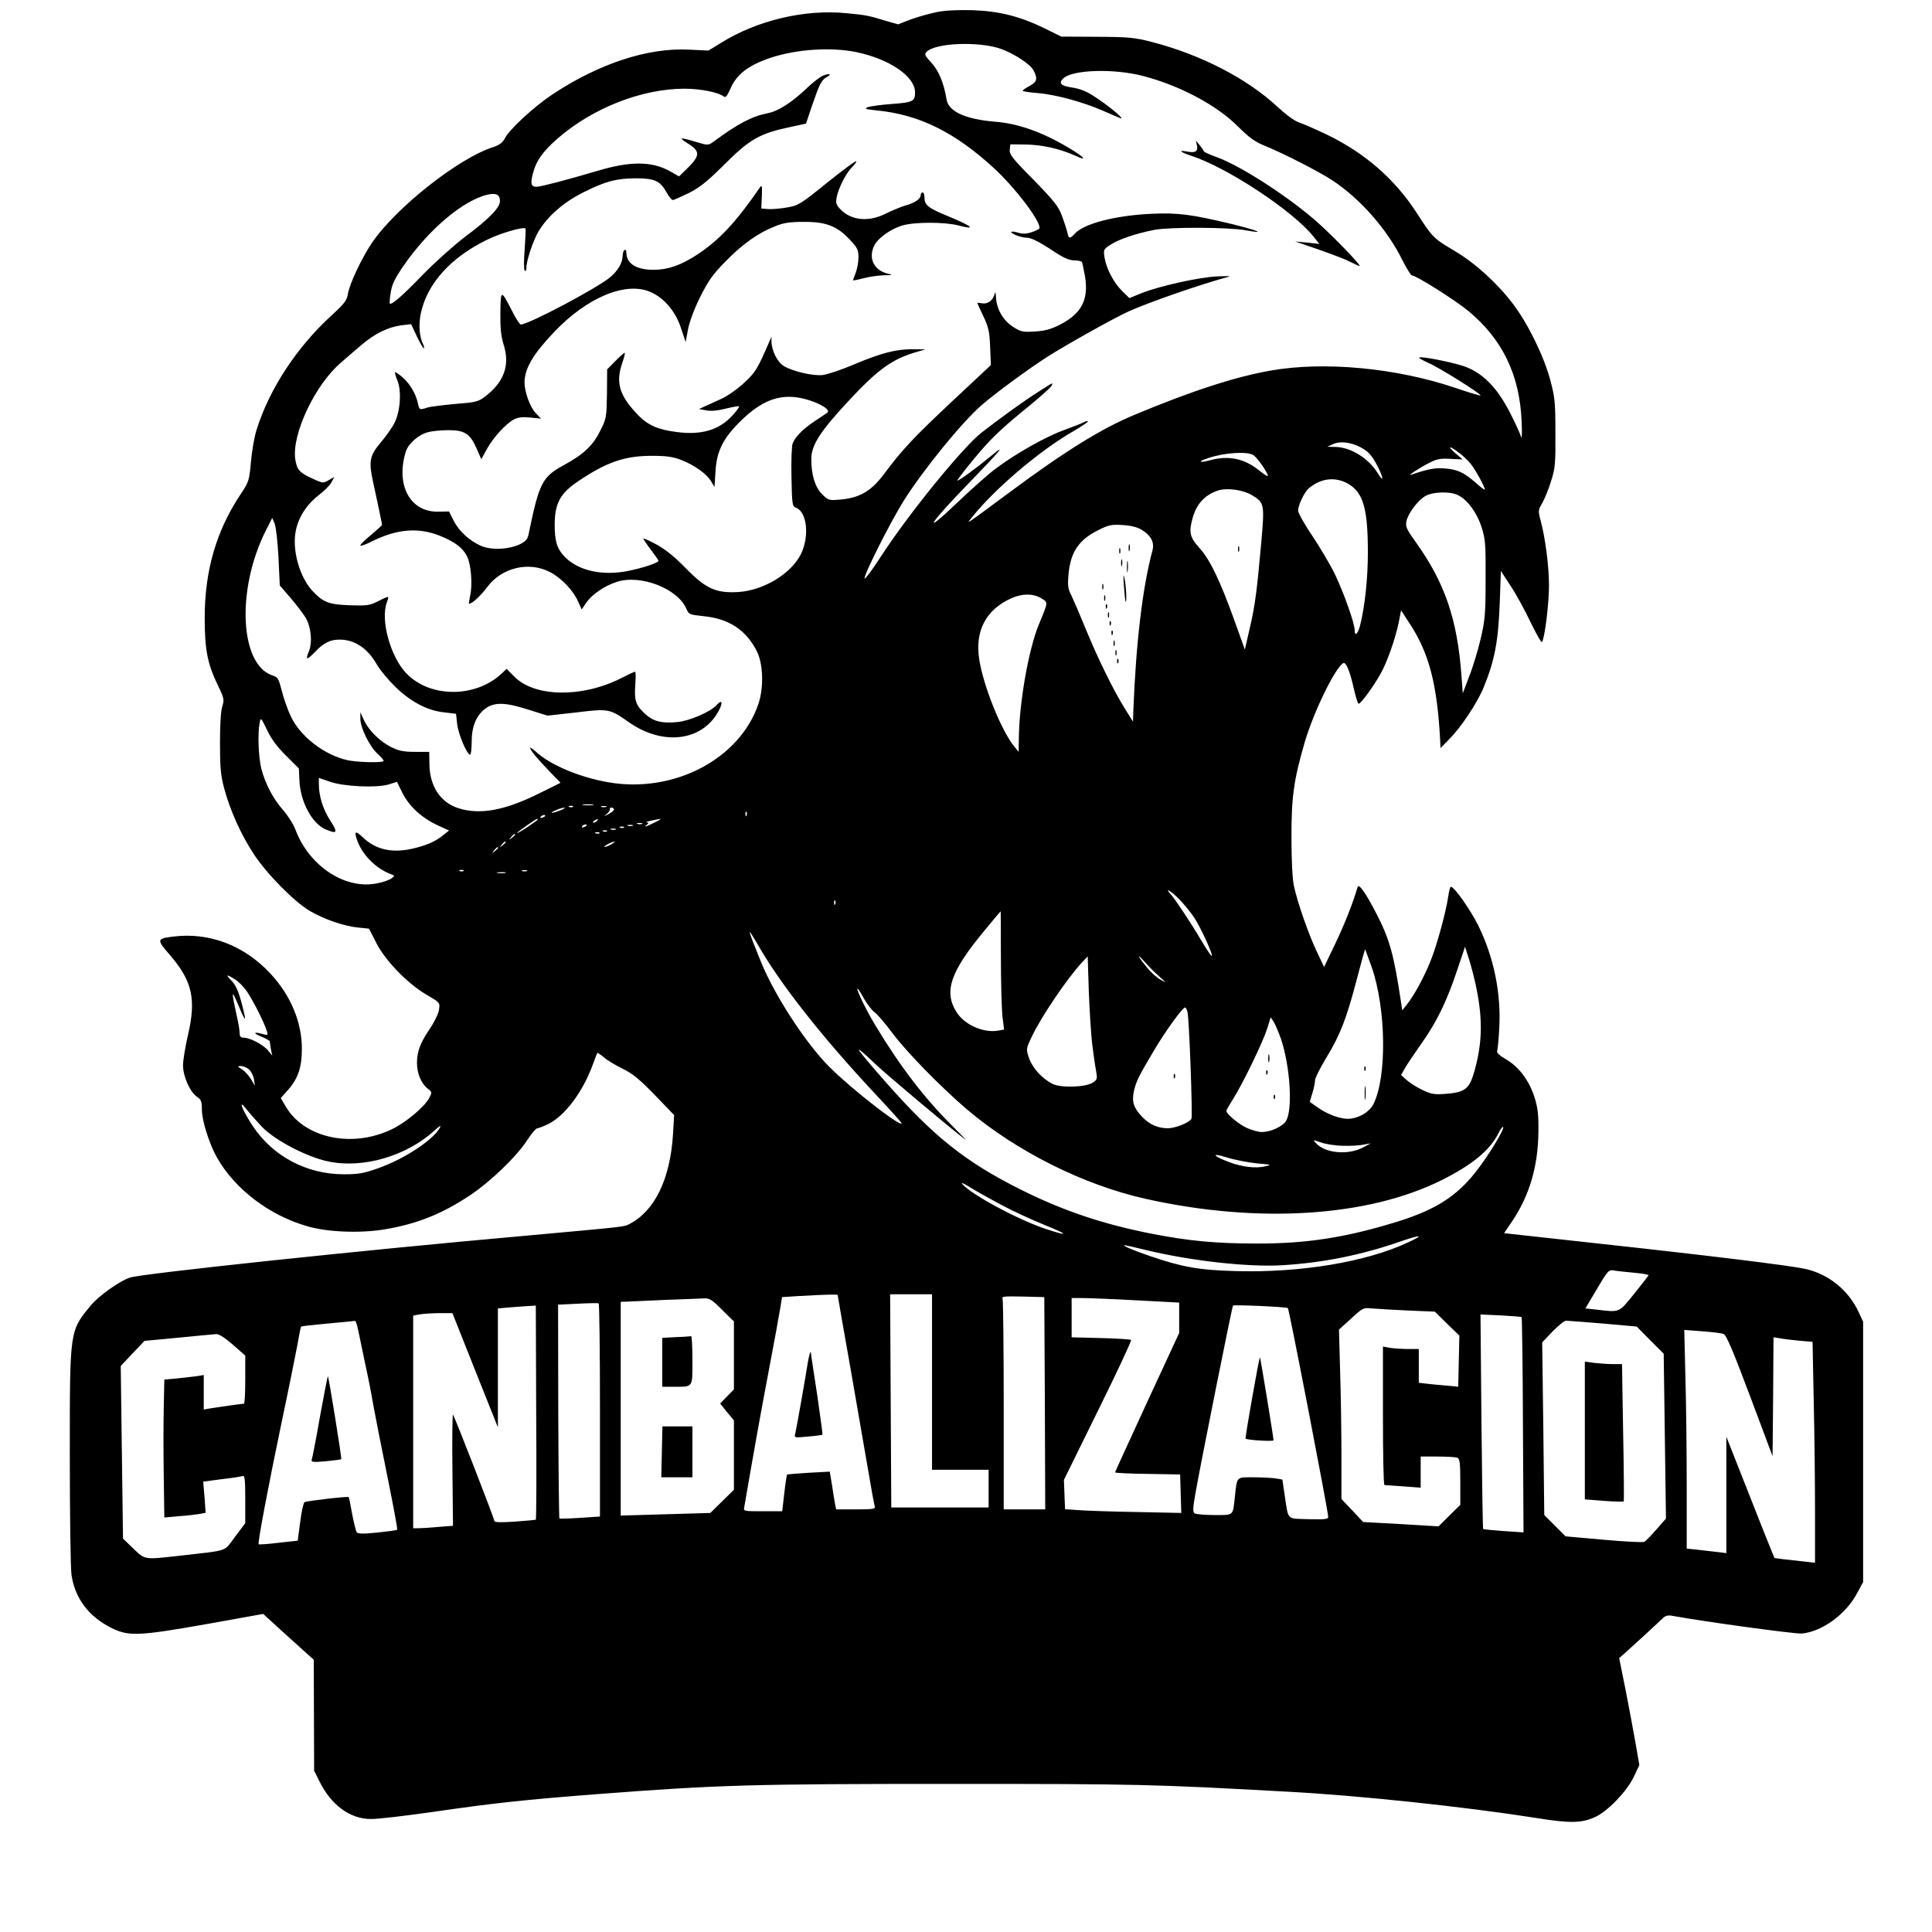 <?xml version="1.0" standalone="no"?>
<!DOCTYPE svg PUBLIC "-//W3C//DTD SVG 20010904//EN"
 "http://www.w3.org/TR/2001/REC-SVG-20010904/DTD/svg10.dtd">
<svg version="1.0" xmlns="http://www.w3.org/2000/svg"
 width="1024pt" height="1024pt" viewBox="0 0 1024 1024"
 preserveAspectRatio="xMidYMid meet">

<g transform="translate(0,1024) scale(0.1,-0.1)"
fill="#000000" stroke="none">
<path d="M4965 10176 c-38 -8 -100 -25 -138 -39 l-67 -26 -63 18 c-95 29 -105
31 -210 41 -220 22 -471 -37 -662 -155 l-70 -43 -105 5 c-216 11 -475 -74
-720 -236 -97 -64 -228 -184 -254 -234 -13 -24 -30 -36 -60 -46 -183 -57 -519
-322 -646 -510 -54 -81 -117 -215 -126 -268 -5 -35 -18 -52 -89 -117 -183
-167 -329 -391 -395 -604 -12 -37 -25 -113 -30 -170 -9 -100 -11 -106 -55
-172 -129 -194 -190 -405 -190 -655 0 -171 15 -244 71 -360 32 -66 33 -73 22
-110 -8 -24 -12 -101 -12 -195 0 -129 4 -169 22 -238 32 -118 88 -243 156
-347 68 -105 215 -254 298 -303 73 -43 181 -81 255 -88 l59 -6 39 -77 c49 -95
169 -218 269 -275 68 -40 68 -40 63 -77 -3 -21 -24 -65 -48 -100 -52 -78 -68
-119 -69 -182 0 -56 22 -109 57 -137 23 -18 23 -20 9 -48 -25 -48 -126 -133
-201 -168 -211 -101 -463 -46 -561 122 l-26 44 40 45 c52 59 72 119 72 216 0
141 -59 283 -166 398 -139 150 -324 221 -516 197 -88 -11 -89 -15 -18 -97 119
-138 141 -234 96 -426 -14 -61 -26 -133 -26 -160 0 -58 38 -143 75 -167 21
-14 25 -24 25 -67 0 -59 39 -182 81 -256 96 -168 279 -306 480 -363 108 -31
278 -37 407 -16 172 29 303 81 452 180 112 75 249 207 305 294 22 34 46 62 53
62 7 0 34 11 61 24 86 44 180 169 232 311 12 33 23 62 25 64 2 2 18 -9 36 -24
18 -16 63 -42 99 -60 52 -25 87 -54 169 -138 l103 -107 -6 -103 c-15 -236 -96
-404 -230 -474 -33 -16 4 -12 -567 -64 -857 -76 -2014 -199 -2080 -220 -56
-18 -165 -96 -208 -147 -114 -139 -112 -125 -112 -802 0 -311 4 -593 9 -628
19 -125 92 -221 213 -281 91 -45 146 -42 508 22 l295 53 94 -86 c52 -47 112
-101 134 -121 l40 -36 1 -294 1 -294 28 -56 c62 -126 162 -200 273 -200 33 -1
185 17 339 39 316 46 477 63 850 92 653 50 824 55 1885 55 1000 0 1068 -2
1780 -41 381 -20 943 -80 1325 -140 179 -29 241 -27 313 7 66 32 163 133 201
210 l30 64 -20 115 c-11 63 -35 191 -53 283 l-34 169 41 36 c38 34 143 130
190 175 14 14 28 17 50 13 175 -32 652 -97 687 -94 107 10 231 100 291 210
l34 63 0 690 0 690 -23 49 c-53 117 -161 204 -285 231 -87 18 -470 66 -1113
136 l-482 53 40 59 c94 138 140 294 142 477 1 93 -3 128 -21 185 -28 88 -83
161 -150 200 -33 19 -51 35 -48 44 3 7 8 59 11 115 12 188 -28 382 -111 551
-42 84 -127 205 -145 205 -4 0 -10 -23 -14 -51 -11 -79 -62 -267 -96 -348 -35
-86 -88 -182 -124 -226 l-24 -30 -5 35 c-39 261 -61 341 -133 480 -54 105 -92
159 -98 139 -28 -93 -69 -196 -118 -299 l-60 -125 -38 80 c-43 90 -103 260
-122 350 -8 38 -13 133 -13 260 0 214 12 299 70 500 47 160 159 392 204 420
15 9 36 -42 57 -137 10 -43 21 -78 25 -78 12 0 81 95 117 160 35 63 77 182 96
273 l12 62 47 -72 c101 -155 144 -318 160 -613 l2 -45 49 50 c61 62 146 190
179 270 59 144 78 243 86 449 l6 170 52 -80 c29 -43 76 -130 106 -193 30 -62
57 -109 60 -104 15 23 37 206 37 298 0 104 -19 250 -44 345 -14 53 -14 56 9
95 12 22 34 74 46 115 22 68 24 93 23 255 0 163 -3 190 -27 280 -34 127 -118
299 -197 403 -82 109 -199 216 -310 282 -113 67 -116 70 -200 200 -117 181
-275 318 -474 415 -61 29 -129 59 -151 66 -24 8 -69 41 -113 82 -161 150 -406
277 -665 344 -92 24 -121 27 -292 28 l-190 1 -85 42 c-132 65 -243 93 -385 98
-77 2 -145 -1 -190 -10z m340 -195 c70 -25 157 -82 173 -114 23 -45 19 -60
-20 -82 -21 -11 -38 -23 -38 -26 0 -3 35 -9 78 -12 97 -8 240 -47 346 -93 45
-20 88 -38 96 -41 22 -7 -45 51 -112 97 -66 46 -96 59 -157 68 -49 8 -60 22
-36 46 48 47 269 54 425 13 194 -51 388 -154 500 -266 57 -57 91 -82 135 -100
102 -41 296 -140 370 -189 147 -98 288 -259 367 -419 23 -46 46 -83 52 -83 22
0 226 -129 297 -187 182 -150 274 -340 284 -588 3 -65 1 -98 -3 -80 -5 17 -32
76 -61 132 -68 132 -146 210 -245 243 -71 23 -226 53 -234 45 -3 -3 21 -16 54
-31 57 -25 278 -164 271 -170 -2 -2 -62 16 -133 40 -313 106 -694 142 -979 92
-188 -33 -422 -109 -725 -236 -171 -71 -365 -191 -656 -407 -247 -183 -235
-175 -201 -133 122 152 358 352 535 454 46 27 81 50 78 53 -2 3 -13 0 -24 -6
-11 -6 -58 -24 -104 -41 -97 -35 -257 -126 -361 -204 -40 -30 -129 -109 -199
-176 -203 -194 -157 -120 72 115 153 158 183 195 110 134 -85 -70 -182 -141
-186 -136 -2 2 40 57 95 123 76 92 132 146 245 239 81 65 152 128 158 138 11
22 15 24 -72 -32 -69 -43 -215 -149 -299 -215 -104 -83 -391 -437 -535 -660
-42 -65 -80 -116 -83 -112 -10 9 137 301 207 412 105 166 306 413 412 506 72
63 252 195 354 260 98 62 353 205 427 238 112 50 383 144 532 184 11 3 -18 3
-65 1 -99 -5 -308 -52 -400 -89 l-64 -26 -38 37 c-45 44 -85 120 -94 180 -6
40 -5 42 32 66 44 29 136 60 234 79 80 15 390 14 479 -2 115 -21 74 -3 -76 34
-209 50 -280 59 -418 53 -195 -9 -360 -52 -409 -106 -25 -28 -32 -27 -39 7 -3
15 -16 54 -28 87 -19 51 -41 79 -151 192 -113 114 -129 135 -126 160 l3 28 80
-1 c88 -1 181 -22 264 -59 70 -33 49 -8 -37 43 -138 82 -267 128 -389 137
-156 13 -245 54 -256 117 -14 87 -41 152 -80 195 -36 39 -39 46 -25 59 47 47
276 56 393 15z m-767 -17 c177 -37 312 -129 312 -214 0 -47 -12 -53 -122 -61
-56 -4 -114 -12 -128 -17 -21 -8 -14 -11 45 -17 227 -22 417 -116 626 -309
111 -103 239 -271 239 -314 0 -5 -18 -15 -40 -22 -30 -10 -49 -11 -75 -3 -19
6 -35 7 -35 3 0 -10 55 -30 82 -30 24 0 66 -21 149 -76 47 -31 77 -44 102 -44
20 0 38 -4 41 -8 3 -5 10 -40 17 -78 20 -123 -19 -197 -135 -256 -46 -23 -78
-32 -131 -35 -64 -4 -74 -2 -116 25 -53 34 -88 96 -90 158 -1 21 -4 30 -6 19
-9 -35 -35 -57 -65 -53 -16 3 -28 4 -28 2 0 -1 14 -33 32 -70 28 -59 33 -83
36 -164 l4 -95 -201 -188 c-209 -196 -270 -261 -365 -389 -69 -92 -130 -127
-233 -136 -60 -5 -63 -4 -96 29 -37 37 -57 102 -57 186 0 72 46 145 192 302
159 172 237 229 368 266 l45 13 -65 1 c-88 1 -167 -19 -312 -80 -68 -29 -143
-54 -169 -57 -53 -5 -158 20 -205 48 -34 21 -63 80 -65 128 l0 27 -11 -25
c-64 -147 -73 -163 -134 -219 -34 -32 -89 -71 -121 -85 -32 -15 -71 -33 -88
-40 l-30 -14 38 -7 c24 -5 60 -2 103 9 37 9 69 15 71 12 3 -2 -12 -23 -33 -46
-71 -79 -164 -107 -296 -90 -98 12 -153 36 -202 86 -102 104 -124 173 -89 277
11 31 17 57 14 57 -4 0 -26 -20 -50 -44 l-43 -44 -1 -129 c-2 -124 -3 -131
-35 -195 -39 -79 -87 -125 -193 -183 -116 -63 -131 -94 -187 -365 -5 -27 -15
-39 -45 -54 -60 -29 -154 -33 -208 -9 -62 28 -116 77 -145 134 l-24 48 -59 -1
c-148 -2 -225 142 -170 319 13 41 67 89 116 102 21 6 70 11 109 11 88 0 115
-18 151 -99 l24 -55 30 55 c34 61 100 133 143 156 22 11 45 14 87 10 l56 -6
-28 30 c-31 33 -59 113 -59 163 1 73 45 148 154 263 178 189 388 275 519 213
71 -33 130 -105 157 -191 l24 -72 13 69 c8 41 34 110 65 172 43 85 66 118 135
188 90 92 174 151 262 185 43 18 78 23 151 23 117 1 177 -22 245 -95 40 -43
45 -53 45 -94 0 -25 -7 -62 -15 -82 -8 -20 -14 -37 -13 -39 2 -1 28 4 58 12
30 8 77 14 105 15 50 1 50 1 15 10 -71 20 -99 84 -65 150 21 39 87 86 148 104
65 19 225 19 297 0 98 -26 74 -4 -55 49 -105 43 -125 59 -125 98 0 15 -4 28
-10 28 -5 0 -10 -6 -10 -13 0 -21 -30 -42 -80 -56 -25 -7 -72 -27 -105 -43
-90 -46 -183 -37 -240 22 -23 24 -26 34 -21 62 9 50 50 130 81 161 15 15 26
30 23 33 -3 2 -73 -49 -155 -115 -142 -115 -151 -120 -214 -131 -36 -6 -81
-10 -100 -8 l-34 3 3 65 c2 55 0 62 -10 47 -124 -181 -216 -280 -332 -356 -89
-58 -156 -81 -233 -81 -90 0 -143 33 -143 90 0 12 -4 18 -10 15 -5 -3 -10 -17
-10 -31 0 -35 -23 -76 -63 -111 -64 -56 -435 -253 -477 -253 -5 0 -25 30 -44
68 -61 119 -62 119 -64 -4 -1 -83 3 -124 18 -173 34 -109 0 -199 -102 -275
-33 -25 -50 -29 -155 -37 -65 -6 -131 -14 -147 -19 -42 -14 -44 -13 -51 23
-12 51 -41 101 -80 136 -21 18 -39 30 -41 28 -2 -2 3 -21 12 -43 23 -54 16
-165 -15 -225 -12 -25 -45 -71 -72 -103 -61 -72 -66 -100 -40 -218 24 -109 45
-210 46 -219 0 -4 -26 -27 -57 -53 -32 -26 -58 -51 -58 -57 0 -5 26 4 58 20
135 68 251 78 369 29 76 -31 117 -63 139 -108 21 -42 29 -150 16 -207 -5 -24
-8 -43 -6 -43 16 0 62 42 96 88 77 104 221 138 333 80 60 -31 123 -97 149
-156 l19 -42 24 35 c30 44 95 89 162 111 127 41 325 -36 370 -145 12 -27 17
-29 83 -36 140 -13 230 -71 289 -186 34 -66 38 -193 9 -279 -99 -294 -450
-477 -797 -416 -154 27 -310 93 -385 164 -16 14 -28 22 -28 18 0 -12 35 -54
101 -123 l60 -62 -123 -61 c-174 -85 -302 -109 -414 -75 -98 29 -157 117 -158
235 l-1 65 -75 0 c-59 0 -85 5 -124 24 -62 30 -122 90 -147 144 l-19 42 0 -35
c0 -48 50 -149 93 -187 19 -17 33 -34 30 -37 -10 -10 -144 -6 -192 5 -123 28
-250 126 -300 233 -16 33 -37 94 -47 133 -17 66 -21 74 -50 83 -174 58 -192
458 -34 770 l33 65 13 -31 c7 -18 16 -98 20 -179 l7 -148 57 -66 c31 -36 66
-83 79 -103 30 -50 38 -132 18 -181 -20 -47 -10 -47 34 -1 45 47 79 64 129 64
80 0 149 -46 198 -133 16 -28 61 -82 100 -120 83 -79 169 -124 259 -133 l60
-7 6 -54 c6 -54 52 -163 69 -163 4 0 8 30 8 68 0 82 24 139 72 176 48 36 107
34 231 -6 l99 -31 152 17 c173 21 177 20 281 -53 159 -111 344 -105 444 16 48
59 64 126 17 74 -31 -34 -144 -83 -206 -88 -80 -8 -125 3 -166 39 -53 47 -63
72 -57 156 3 39 3 72 -1 72 -4 0 -38 -16 -77 -36 -205 -103 -455 -99 -562 9
l-42 42 -25 -24 c-139 -131 -382 -131 -507 1 -84 88 -137 282 -103 374 6 15 9
28 7 30 -2 2 -25 -8 -52 -22 -46 -23 -58 -25 -150 -22 -110 4 -140 15 -193 70
-74 74 -117 227 -93 331 16 71 59 136 122 184 28 21 57 51 66 67 l15 28 -30
-17 c-29 -17 -31 -17 -87 9 -68 31 -81 46 -90 102 -19 132 104 394 242 512 26
23 75 65 108 93 71 61 141 95 212 105 l52 6 31 -66 c18 -37 34 -65 37 -62 2 2
0 13 -5 23 -19 35 -24 102 -12 160 33 160 160 300 355 394 72 35 189 68 200
58 2 -3 0 -52 -4 -109 -5 -61 -5 -109 0 -114 5 -6 9 0 9 15 0 38 36 145 64
192 49 82 135 157 241 209 114 57 170 72 272 73 104 0 132 -13 168 -78 11 -20
25 -37 31 -37 6 0 44 17 85 37 57 29 96 60 178 141 145 146 196 175 369 211
l74 16 32 95 c39 114 50 136 77 151 29 15 17 22 -17 9 -16 -6 -54 -35 -84 -64
-83 -79 -154 -125 -211 -136 -83 -16 -158 -55 -290 -153 -26 -18 -27 -18 -94
2 -37 12 -70 19 -72 17 -2 -2 12 -14 32 -26 68 -42 67 -65 -5 -135 l-41 -40
-47 27 c-97 54 -210 55 -387 2 -162 -48 -300 -84 -321 -84 -29 0 -34 16 -19
72 16 64 51 114 127 181 186 163 446 266 674 267 86 0 183 -19 211 -42 9 -7
18 5 34 41 33 78 97 126 217 166 138 45 318 56 450 29z m-1888 -790 c0 -35
-59 -95 -185 -189 -60 -46 -162 -137 -225 -202 -106 -110 -165 -161 -174 -152
-2 2 0 29 5 59 6 42 22 74 65 137 134 196 320 353 451 382 44 9 63 -1 63 -35z
m1664 -1064 c56 -22 87 -46 70 -58 -5 -4 -34 -23 -64 -43 -65 -43 -105 -84
-119 -120 -5 -14 -8 -94 -6 -179 3 -144 4 -154 24 -161 58 -22 72 -150 27
-244 -52 -106 -199 -195 -335 -203 -117 -6 -169 17 -276 126 -58 60 -107 99
-155 126 -38 20 -70 35 -70 31 0 -3 18 -30 40 -59 22 -29 40 -55 40 -58 0 -11
-78 -37 -160 -54 -136 -27 -261 0 -334 72 -43 43 -56 84 -56 172 0 114 29 167
124 231 151 102 247 135 391 135 80 0 111 -5 156 -22 71 -28 134 -73 158 -113
l18 -30 5 78 c6 110 38 176 130 268 132 131 242 161 392 105z m2894 -239 c46
-24 63 -43 97 -109 30 -62 28 -80 -4 -28 -48 77 -141 135 -221 137 l-45 1 30
14 c36 17 92 11 143 -15z m523 -29 c20 -15 48 -41 62 -58 25 -29 77 -124 77
-139 0 -4 -21 12 -47 35 -64 56 -96 71 -163 77 -51 5 -93 -3 -180 -33 -25 -9
41 35 94 62 40 21 59 25 113 22 l65 -3 -38 33 c-45 39 -33 42 17 4z m-1090
-13 c20 -10 79 -94 79 -112 0 -4 -19 8 -43 27 -81 66 -164 84 -266 56 -60 -16
-63 -5 -4 13 84 28 199 35 234 16z m506 -154 c79 -47 103 -132 103 -364 0
-139 -16 -285 -41 -385 -12 -47 -29 -62 -29 -25 0 35 -58 198 -104 294 -24 50
-78 141 -120 204 -42 62 -76 123 -76 135 1 29 33 97 56 117 64 55 142 64 211
24z m-514 -58 c69 -41 70 -47 52 -252 -23 -258 -33 -336 -62 -459 l-25 -109
-57 159 c-76 210 -128 318 -184 380 -51 56 -57 83 -36 158 21 76 66 124 137
147 45 14 129 3 175 -24z m1096 -2 c50 -25 100 -94 124 -170 20 -63 22 -90 21
-275 0 -184 -3 -216 -26 -315 -14 -60 -41 -150 -61 -200 l-34 -90 -7 95 c-22
298 -88 491 -241 705 -49 68 -56 83 -51 111 8 41 58 109 99 134 39 24 135 27
176 5z m-1675 -185 c46 -28 65 -65 55 -105 -53 -195 -88 -490 -102 -850 l-2
-60 -41 66 c-60 95 -148 274 -210 427 -30 73 -64 152 -75 175 -18 34 -21 52
-16 109 10 122 55 188 162 240 52 26 68 29 127 25 45 -3 77 -11 102 -27z
m-535 -361 c37 -23 38 -16 -13 -139 -55 -134 -105 -420 -106 -609 l-1 -66 -23
28 c-69 85 -164 321 -186 463 -23 150 35 262 170 323 58 26 116 26 159 0z
m-4002 -835 l67 -67 3 -62 c4 -113 67 -231 139 -261 62 -26 66 -18 25 46 -39
60 -61 130 -61 194 l0 33 58 -20 c73 -26 247 -34 311 -15 l45 14 28 -57 c36
-72 101 -132 183 -171 l65 -30 -28 -22 c-39 -33 -80 -52 -149 -70 -118 -31
-209 -12 -280 56 -39 37 -47 34 -31 -13 26 -77 98 -150 174 -180 28 -10 28
-11 10 -24 -10 -8 -43 -20 -73 -26 -170 -38 -365 89 -438 286 -11 28 -40 74
-66 103 -53 61 -92 136 -114 218 -15 59 -20 187 -9 242 6 31 7 30 40 -38 23
-49 54 -90 101 -136z m1626 -261 c-13 -2 -35 -2 -50 0 -16 2 -5 4 22 4 28 0
40 -2 28 -4z m-106 -9 c-3 -3 -12 -4 -19 -1 -8 3 -5 6 6 6 11 1 17 -2 13 -5z
m176 -1 c-7 -2 -19 -2 -25 0 -7 3 -2 5 12 5 14 0 19 -2 13 -5z m-243 -18 c-46
-18 -64 -17 -25 0 17 8 37 14 45 14 8 0 -1 -7 -20 -14z m284 7 c3 -5 -9 -16
-27 -26 -27 -14 -29 -15 -12 -1 11 9 19 21 18 26 -4 11 14 12 21 1z m703 -34
c-3 -8 -6 -5 -6 6 -1 11 2 17 5 13 3 -3 4 -12 1 -19z m-1067 -2 c0 -2 -7 -7
-16 -10 -8 -3 -12 -2 -9 4 6 10 25 14 25 6z m-40 -20 c0 -2 -25 -20 -55 -40
-30 -20 -55 -34 -55 -31 0 4 101 75 107 75 2 0 3 -2 3 -4z m315 -6 c-3 -5 -12
-10 -18 -10 -7 0 -6 4 3 10 19 12 23 12 15 0z m334 6 c-2 -2 -24 -13 -49 -25
-25 -12 -36 -15 -26 -6 15 11 16 15 5 16 -8 1 2 5 21 9 46 10 54 11 49 6z
m-96 -23 c-7 -2 -19 -2 -25 0 -7 3 -2 5 12 5 14 0 19 -2 13 -5z m-293 -7 c0
-2 -7 -7 -16 -10 -8 -3 -12 -2 -9 4 6 10 25 14 25 6z m243 -3 c-7 -2 -19 -2
-25 0 -7 3 -2 5 12 5 14 0 19 -2 13 -5z m-46 -9 c-3 -3 -12 -4 -19 -1 -8 3 -5
6 6 6 11 1 17 -2 13 -5z m-44 -11 c-7 -2 -19 -2 -25 0 -7 3 -2 5 12 5 14 0 19
-2 13 -5z m-46 -9 c-3 -3 -12 -4 -19 -1 -8 3 -5 6 6 6 11 1 17 -2 13 -5z m-40
-10 c-3 -3 -12 -4 -19 -1 -8 3 -5 6 6 6 11 1 17 -2 13 -5z m-447 -8 c0 -2 -8
-10 -17 -17 -16 -13 -17 -12 -4 4 13 16 21 21 21 13z m-50 -40 c0 -2 -8 -10
-17 -17 -16 -13 -17 -12 -4 4 13 16 21 21 21 13z m560 -11 c-14 -8 -29 -14
-35 -14 -5 0 1 6 15 14 14 8 30 14 35 14 6 0 -1 -6 -15 -14z m-600 -19 c0 -2
-8 -10 -17 -17 -16 -13 -17 -12 -4 4 13 16 21 21 21 13z m-183 -122 c-3 -3
-12 -4 -19 -1 -8 3 -5 6 6 6 11 1 17 -2 13 -5z m336 -1 c-7 -2 -19 -2 -25 0
-7 3 -2 5 12 5 14 0 19 -2 13 -5z m-115 -10 c-10 -2 -28 -2 -40 0 -13 2 -5 4
17 4 22 1 32 -1 23 -4z m3573 -140 c26 -27 61 -70 79 -97 34 -51 107 -211 91
-202 -5 3 -28 38 -52 78 -59 100 -138 218 -162 246 -40 43 -1 21 44 -25z
m-1824 -25 c-3 -8 -6 -5 -6 6 -1 11 2 17 5 13 3 -3 4 -12 1 -19z m878 -280 c0
-134 4 -275 8 -314 l9 -71 -35 -6 c-78 -12 -177 33 -218 100 -68 109 -31 214
150 432 46 56 84 101 85 101 0 0 1 -109 1 -242z m-1294 75 c119 -212 348 -503
642 -816 71 -76 128 -139 126 -142 -14 -13 -263 181 -380 297 -129 128 -297
387 -369 568 -11 28 -29 73 -40 100 -11 28 -18 50 -16 50 2 0 19 -26 37 -57z
m3814 -239 c36 -175 31 -306 -16 -461 -24 -76 -50 -94 -150 -101 -57 -4 -75
-1 -120 21 -30 14 -67 38 -84 53 l-29 26 22 39 c12 21 51 78 86 128 80 113
133 221 188 385 l43 128 22 -69 c12 -38 29 -105 38 -149z m-555 111 c77 -220
82 -585 9 -728 -22 -43 -81 -76 -135 -77 -43 0 -106 23 -158 59 l-44 31 14 46
c8 26 14 57 14 68 0 12 27 66 60 120 75 124 107 208 161 414 23 89 43 161 45
160 1 -2 16 -43 34 -93z m-1125 -51 c39 -35 40 -35 7 -17 -19 10 -51 38 -71
63 -51 62 -62 85 -14 32 21 -24 56 -59 78 -78z m-356 -359 c6 -49 15 -112 20
-138 8 -45 7 -49 -17 -65 -38 -25 -169 -29 -213 -7 -56 28 -107 85 -125 137
-16 48 -16 49 15 114 49 104 187 308 265 392 l31 33 6 -188 c4 -103 12 -228
18 -278z m-4545 345 c18 -10 47 -39 64 -64 31 -44 94 -168 107 -213 6 -21 4
-21 -26 -13 -48 14 -48 3 0 -16 22 -9 41 -20 41 -24 0 -4 3 -23 6 -41 l7 -34
-22 27 c-24 30 -96 68 -129 68 -17 0 -22 6 -22 28 -1 15 -7 56 -16 92 -28 126
-27 139 6 60 35 -84 45 -99 35 -55 -24 106 -41 149 -67 176 -34 34 -28 37 16
9z m3336 -104 c17 -30 42 -61 54 -70 13 -8 57 -59 97 -113 77 -102 256 -285
394 -403 262 -222 616 -400 947 -474 594 -133 1179 -96 1569 99 162 81 254
157 300 246 11 23 23 39 26 36 9 -10 -80 -156 -145 -238 -103 -131 -213 -200
-412 -263 -275 -85 -484 -118 -751 -117 -216 0 -359 14 -550 51 -261 51 -474
122 -703 237 -291 146 -460 281 -718 575 -165 188 -177 211 -48 88 59 -56 375
-322 475 -399 11 -8 -23 27 -75 79 -142 142 -273 313 -400 525 -49 80 -104
195 -95 195 3 0 19 -24 35 -54z m1714 -70 c9 -35 28 -555 21 -566 -13 -21 -86
-50 -125 -50 -53 0 -98 20 -137 61 -45 48 -55 80 -43 136 13 54 23 75 108 218
62 104 150 225 163 225 4 0 10 -11 13 -24z m496 -144 c49 -148 63 -378 25
-435 -19 -29 -81 -57 -128 -57 -17 0 -52 10 -77 21 -43 19 -110 75 -110 91 0
4 16 32 35 62 51 80 158 301 181 373 l19 61 17 -26 c9 -15 26 -56 38 -90z
m-5471 -159 c11 -10 24 -34 27 -53 l5 -35 -21 36 c-12 19 -34 43 -48 52 -25
15 -25 16 -6 17 12 0 31 -8 43 -17z m69 -305 c68 -71 237 -160 352 -184 185
-39 416 29 564 165 25 23 35 29 28 15 -33 -64 -188 -167 -328 -216 -76 -27
-103 -32 -184 -32 -195 1 -373 95 -479 254 -58 87 -83 154 -34 90 15 -19 52
-61 81 -92z m5727 -101 c39 -1 88 1 110 6 l40 7 -39 -21 c-79 -43 -203 -32
-251 22 -18 19 -18 19 26 4 24 -9 76 -17 114 -18z m-455 -93 c81 -7 83 -8 45
-16 -50 -12 -121 -3 -189 22 -88 33 -100 52 -16 26 41 -13 113 -27 160 -32z
m-1355 -219 c61 -33 164 -80 230 -107 130 -52 135 -64 9 -22 -146 48 -399 184
-444 239 -8 10 10 2 40 -17 30 -19 105 -61 165 -93z m2158 -200 c-222 -104
-571 -162 -914 -152 -193 5 -283 21 -455 80 -93 32 -149 56 -132 57 4 0 53
-11 110 -25 238 -58 545 -92 725 -81 213 13 416 53 623 125 113 39 132 37 43
-4z m1200 -161 c43 -4 76 -10 75 -13 -2 -4 -36 -48 -77 -99 -83 -102 -73 -98
-202 -83 l-56 6 61 103 c59 99 62 103 91 98 17 -3 65 -8 108 -12z m-4223 -118
c0 -2 29 -172 66 -378 36 -205 78 -452 95 -548 16 -96 32 -183 35 -192 5 -16
-4 -18 -100 -18 l-104 0 -6 28 c-3 15 -10 60 -16 100 l-12 72 -111 -6 c-62 -4
-113 -8 -115 -9 -2 -2 -9 -46 -15 -99 l-11 -96 -103 0 c-102 0 -103 0 -98 23
2 12 18 103 35 202 17 99 57 322 90 495 33 173 63 338 67 365 l8 50 95 6 c141
8 200 9 200 5z m500 -461 l0 -465 150 0 150 0 0 -100 0 -100 -258 0 -258 0 -3
565 -3 565 111 0 111 0 0 -465z m598 -112 l2 -563 -110 0 -110 0 0 549 c0 302
-3 557 -6 566 -6 14 6 15 107 13 l114 -3 3 -562z m-1711 495 l63 -62 0 -180 0
-180 -37 -38 -36 -37 36 -45 37 -44 0 -184 0 -184 -62 -61 -63 -62 -237 -7
-238 -7 0 567 0 566 33 1 c17 1 106 5 197 9 91 3 183 7 205 8 36 2 45 -3 102
-60z m2196 50 l227 -12 0 -80 0 -81 -170 -367 c-93 -202 -170 -370 -170 -372
0 -3 78 -7 173 -8 l172 -3 3 -102 3 -102 -238 5 c-131 2 -269 7 -308 10 l-70
5 -3 78 -3 77 181 368 c100 202 179 371 175 374 -3 3 -75 8 -160 10 l-155 4 0
104 0 104 58 0 c31 0 159 -5 285 -12z m-2843 -582 l0 -564 -106 -7 c-58 -4
-107 -5 -109 -3 -2 2 -5 258 -6 568 l-1 565 103 5 c57 3 107 4 112 2 4 -2 7
-257 7 -566z m3646 541 c7 -7 214 -1078 214 -1108 0 -11 -21 -13 -104 -11
-119 4 -106 -10 -127 128 l-12 82 -36 6 c-20 3 -73 6 -117 6 -93 0 -87 6 -99
-105 -11 -101 -4 -95 -108 -95 -51 0 -98 4 -105 9 -11 7 -10 30 8 127 26 147
190 966 195 974 3 6 285 -7 291 -13z m-3984 -553 c2 -311 1 -567 -2 -569 -3
-1 -53 -6 -112 -10 -77 -5 -108 -4 -108 4 0 13 -210 552 -219 563 -3 4 -5
-127 -3 -291 l3 -298 -77 -6 c-42 -4 -90 -7 -106 -7 l-28 0 0 564 0 563 38 7
c20 3 67 6 103 6 l67 0 120 -302 121 -303 0 315 0 315 68 6 c37 3 83 6 100 7
l33 2 2 -566z m4618 540 l145 -6 65 -64 65 -63 -3 -136 -3 -135 -62 6 c-34 3
-81 7 -104 10 l-43 5 0 90 0 89 -57 0 c-32 0 -75 3 -95 6 l-38 7 0 -367 c0
-201 3 -366 8 -367 4 0 49 -4 100 -7 l92 -7 0 83 0 82 89 0 c49 0 96 -3 105
-6 13 -5 16 -26 16 -128 l0 -122 -58 -57 -57 -57 -200 12 -200 11 -57 61 -58
61 0 230 c0 127 -3 328 -7 449 l-6 219 64 58 c62 57 66 59 109 54 25 -2 110
-7 190 -11z m605 -35 c2 -3 6 -261 7 -573 l3 -568 -105 7 c-58 4 -107 9 -109
11 -2 2 -6 258 -9 570 l-5 567 107 -5 c58 -3 108 -7 111 -9z m-6165 -76 c7
-32 23 -110 36 -173 14 -63 34 -164 44 -225 11 -60 45 -231 75 -379 30 -148
53 -271 50 -274 -2 -3 -50 -9 -106 -15 -80 -8 -103 -7 -109 3 -4 7 -15 51 -24
98 -8 46 -16 86 -18 87 -5 5 -223 -20 -234 -27 -6 -4 -16 -51 -23 -106 l-13
-98 -101 -11 c-56 -7 -104 -10 -106 -8 -6 7 49 298 123 653 36 169 72 350 82
402 9 52 18 97 20 99 2 2 65 9 141 16 76 7 141 13 145 14 4 0 12 -25 18 -56z
m6595 42 l180 -16 71 -72 72 -72 6 -437 6 -437 -51 -58 c-28 -32 -56 -61 -64
-65 -7 -4 -104 1 -215 11 l-202 18 -57 57 -56 56 -5 458 -6 457 55 58 c31 31
62 57 71 57 8 0 96 -7 195 -15z m640 -55 c15 -6 48 -83 140 -328 l120 -320 3
315 2 315 33 -5 c17 -4 64 -9 103 -13 l71 -6 6 -307 c4 -168 7 -431 7 -585 l0
-279 -62 7 c-35 4 -83 9 -108 12 l-45 6 -55 136 c-30 76 -87 220 -127 322
l-73 185 0 -308 0 -309 -47 6 c-27 3 -74 8 -105 12 l-58 6 0 332 c0 182 -3
443 -7 579 l-6 248 94 -7 c52 -4 103 -10 114 -14z m-7901 -57 l66 -58 0 -127
c0 -71 -3 -128 -7 -128 -12 0 -143 -19 -180 -25 l-33 -6 0 91 0 92 -37 -6
c-21 -3 -68 -8 -105 -12 l-67 -6 -3 -147 c-2 -80 -2 -245 0 -365 l3 -219 79 7
c44 3 93 9 110 12 l30 6 -6 83 -7 82 98 13 c54 6 104 14 112 17 10 4 13 -20
13 -123 l0 -127 -54 -72 c-62 -82 -26 -70 -296 -101 -187 -21 -181 -22 -244
39 l-54 52 -6 457 -6 458 63 67 63 66 180 17 c98 10 189 18 201 19 13 1 47
-21 87 -56z"/>
<path d="M6344 9469 c7 -32 -9 -41 -54 -32 -47 9 -35 -3 22 -22 192 -62 540
-292 649 -428 l32 -40 -64 7 -64 6 125 -43 c69 -24 144 -53 167 -65 23 -12 45
-22 49 -22 12 0 -128 146 -219 228 -146 131 -403 299 -535 348 -40 14 -72 29
-72 33 0 3 -10 17 -21 31 l-21 25 6 -26z"/>
<path d="M6562 7330 c0 -14 2 -19 5 -12 2 6 2 18 0 25 -3 6 -5 1 -5 -13z"/>
<path d="M5982 7335 c0 -16 2 -22 5 -12 2 9 2 23 0 30 -3 6 -5 -1 -5 -18z"/>
<path d="M5932 7320 c0 -14 2 -19 5 -12 2 6 2 18 0 25 -3 6 -5 1 -5 -13z"/>
<path d="M5942 7255 c0 -16 2 -22 5 -12 2 9 2 23 0 30 -3 6 -5 -1 -5 -18z"/>
<path d="M5973 7235 c0 -27 2 -38 4 -22 2 15 2 37 0 50 -2 12 -4 0 -4 -28z"/>
<path d="M5957 7135 c3 -44 7 -82 9 -84 7 -8 3 84 -6 124 -6 29 -7 17 -3 -40z"/>
<path d="M5842 7130 c0 -14 2 -19 5 -12 2 6 2 18 0 25 -3 6 -5 1 -5 -13z"/>
<path d="M5852 7070 c0 -14 2 -19 5 -12 2 6 2 18 0 25 -3 6 -5 1 -5 -13z"/>
<path d="M5861 7024 c0 -11 3 -14 6 -6 3 7 2 16 -1 19 -3 4 -6 -2 -5 -13z"/>
<path d="M5872 6980 c0 -14 2 -19 5 -12 2 6 2 18 0 25 -3 6 -5 1 -5 -13z"/>
<path d="M5881 6934 c0 -11 3 -14 6 -6 3 7 2 16 -1 19 -3 4 -6 -2 -5 -13z"/>
<path d="M5891 6884 c0 -11 3 -14 6 -6 3 7 2 16 -1 19 -3 4 -6 -2 -5 -13z"/>
<path d="M5902 6830 c0 -14 2 -19 5 -12 2 6 2 18 0 25 -3 6 -5 1 -5 -13z"/>
<path d="M5912 6780 c0 -14 2 -19 5 -12 2 6 2 18 0 25 -3 6 -5 1 -5 -13z"/>
<path d="M5921 6734 c0 -11 3 -14 6 -6 3 7 2 16 -1 19 -3 4 -6 -2 -5 -13z"/>
<path d="M7231 4574 c0 -11 3 -14 6 -6 3 7 2 16 -1 19 -3 4 -6 -2 -5 -13z"/>
<path d="M7233 4445 c0 -33 2 -45 4 -27 2 18 2 45 0 60 -2 15 -4 0 -4 -33z"/>
<path d="M6221 4534 c0 -11 3 -14 6 -6 3 7 2 16 -1 19 -3 4 -6 -2 -5 -13z"/>
<path d="M6722 4630 c0 -19 2 -27 5 -17 2 9 2 25 0 35 -3 9 -5 1 -5 -18z"/>
<path d="M6711 4554 c0 -11 3 -14 6 -6 3 7 2 16 -1 19 -3 4 -6 -2 -5 -13z"/>
<path d="M6751 4424 c0 -11 3 -14 6 -6 3 7 2 16 -1 19 -3 4 -6 -2 -5 -13z"/>
<path d="M4281 3015 c-16 -102 -59 -343 -66 -373 -6 -23 -5 -23 67 -16 40 3
75 8 77 10 2 2 -11 94 -27 206 -17 112 -33 214 -34 228 -2 14 -9 -11 -17 -55z"/>
<path d="M3583 3153 l-73 -4 0 -129 0 -130 64 0 c101 0 96 -7 96 141 0 71 -3
128 -7 127 -5 -1 -41 -4 -80 -5z"/>
<path d="M3508 2545 l-3 -135 83 0 82 0 0 135 0 135 -79 0 -80 0 -3 -135z"/>
<path d="M6637 2833 c-21 -118 -37 -216 -35 -218 8 -8 148 -16 148 -9 0 15
-69 437 -72 440 -2 1 -20 -94 -41 -213z"/>
<path d="M1696 2732 c-21 -120 -41 -223 -44 -230 -4 -11 10 -13 74 -7 43 4 81
9 83 11 3 3 -66 435 -71 439 -2 2 -20 -94 -42 -213z"/>
<path d="M8400 2658 l0 -365 101 -8 c55 -4 103 -5 105 -3 2 3 1 167 -3 366
l-6 362 -46 0 c-25 0 -70 3 -98 6 l-53 7 0 -365z"/>
</g>
</svg>
